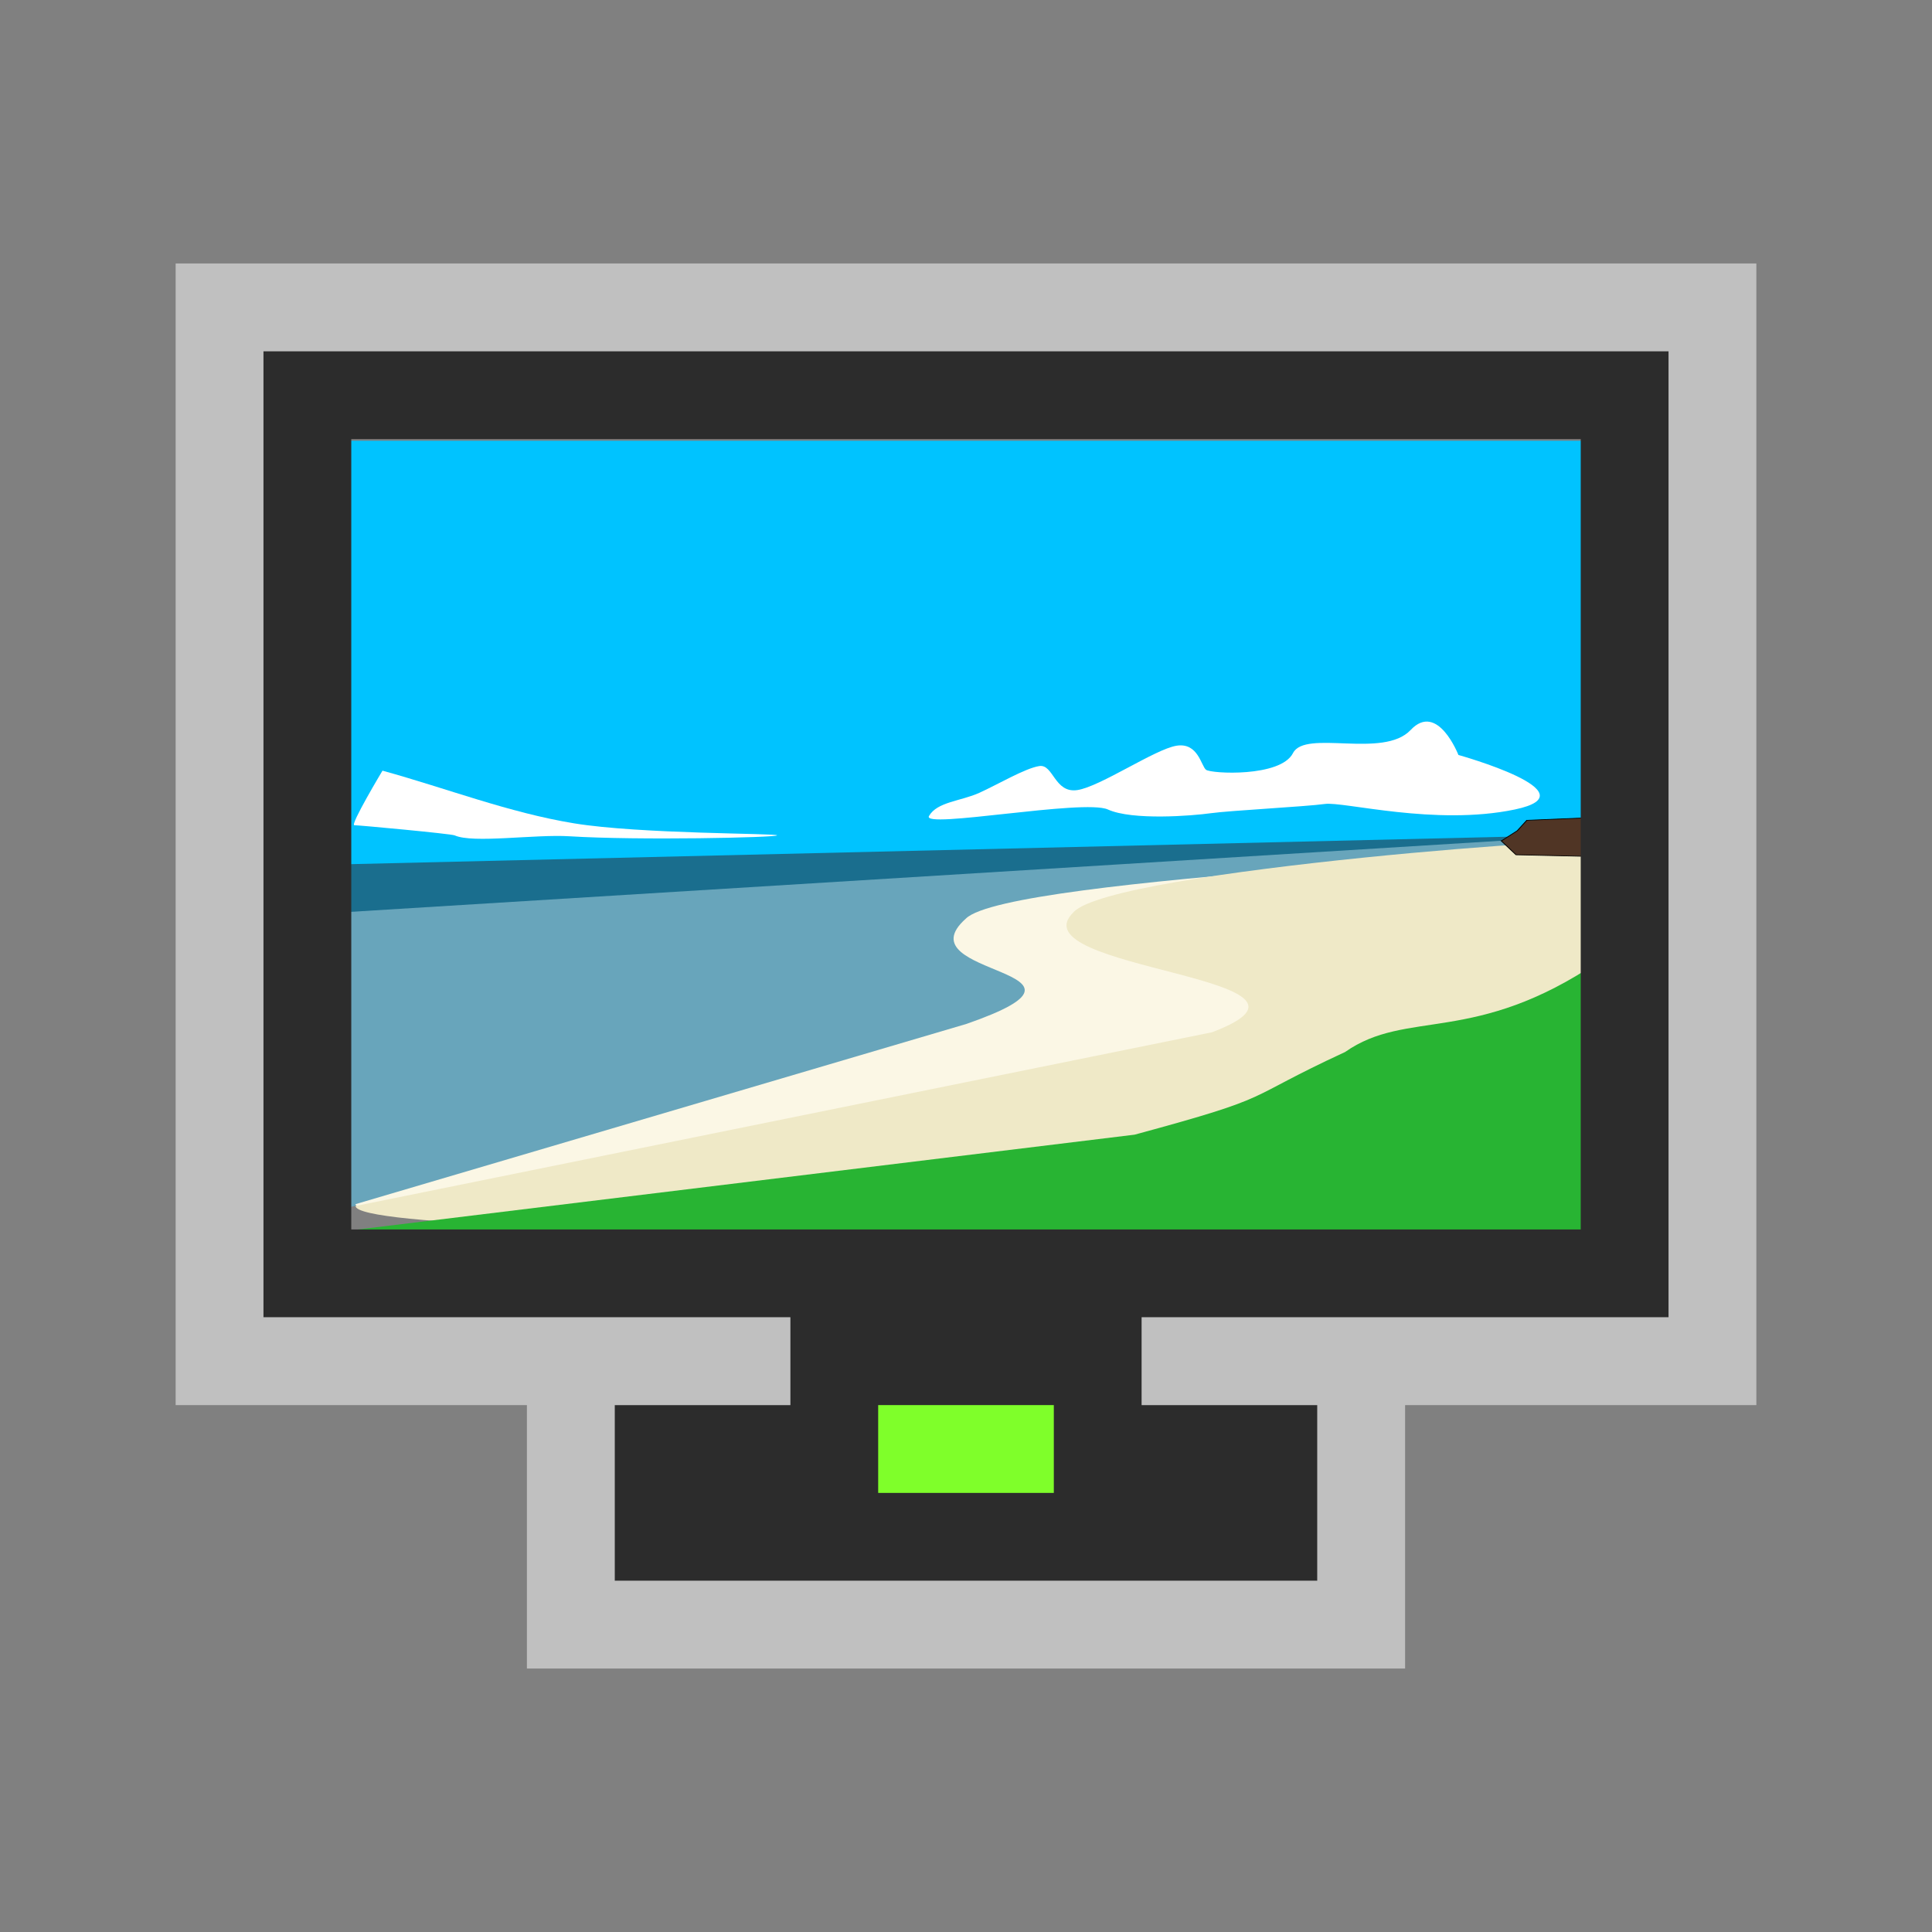 <svg version="1.1" xmlns="http://www.w3.org/2000/svg" viewBox="0 0 22 22">
<rect x="0" y="0" width="22" height="22" fill="#808080" stroke="none"/>
<g transform="matrix(0.203,0,0,0.146,-6.65,-1.75)">
<rect width="72" x="51.04" y="46.363" height="35" style="fill:#00c3ff;fill-rule:evenodd"/>
<g style="fill-rule:evenodd" transform="matrix(1.029,0,0,1.041,129.49,49.499)">
<g>
<path style="fill:#68a5bb" d="M -74.894,54.391 V 30.736 l 68.343,-4.253 -26.466,15.385 -41.877,12.523 z"/>
<path style="fill:#fbf7e5" d="m -74.627,54.183 33.307,-13.504 c 8.696,-4.155 -3.61,-3.532 -0.029,-7.894 2.338,-3.185 34.446,-4.778 34.592,-5.817 l -4.737,27.977 c 0,0 -62.913,2.285 -63.132,-0.762 z"/>
<path style="fill:#fff" d="m -43.361,25.098 c 0.445,-1.062 1.737,-1.108 2.739,-1.731 1.002,-0.623 2.505,-1.847 3.274,-2.008 0.768,-0.162 0.824,2.054 2.071,1.8 1.247,-0.254 4.242,-3.07 5.411,-3.324 1.169,-0.254 1.336,1.5 1.603,1.8 0.267,0.3 4.066,0.578 4.743,-1.246 0.668,-1.8 4.921,0.449 6.413,-1.731 1.47,-2.147 2.605,1.87 2.605,1.87 0,0 7.416,2.839 3.073,4.086 -4.342,1.246 -9.342,-0.612 -10.355,-0.415 -1.013,0.196 -5.2,0.496 -6.213,0.692 -1.013,0.196 -4.276,0.554 -5.612,-0.277 -1.308,-0.813 -10.175,1.489 -9.754,0.485 z"/>
<path style="fill:#efe9c7" d="m -74.627,54.322 46.698,-13.019 c 7.95,-4.155 -10.823,-4.64 -7.549,-9.002 2.138,-3.185 30.397,-5.955 28.66,-5.194 l -.134,29.016 c 0,0 -67.475,1.246 -67.675,-1.8 z "/>
<path style="fill:#1a6e8e" d="m -75.092,32.3 .134,-3.588 68.341,-2.229 -68.475,5.817 z "/>
</g>
<g style="stroke:#000">
<path style="fill:#503525;stroke-width:.053" d="m -12.163,26.968 .869,-.762 .52,-.783 4.175,-.238 -.219,2.961 -4.543,-.139 -.802,-1.039 z "/>
</g>
<g>
<path style="fill:#fff" d="m -69.222,26.552 c 1.002,0.621 4.369,-0.094 6.269,0.069 3.734,0.321 11.267,0.094 11.308,-0.069 0.041,-0.16 -7.466,-0.09 -11.062,-0.9 -3.573,-0.805 -6.965,-2.631 -10.448,-3.947 0,0 -1.782,4.086 -1.536,4.086 0.246,0 5.276,0.641 5.47,0.762 z"/>
<path style="fill:#28b433" d="m -75.492,56.248 43.336,-7.271 c 7.95,-2.96 5.701,-2.526 11.473,-6.19 3.387,-3.271 7.052,-0.459 13.866,-6.815 l -.134,20.223 c 0,0 -70.549,0.109 -68.54,0.053 z "/>
</g>
</g>
</g>
<path style="fill:#2c2c2c" d="m 3,4 v 11 h 6 v 1 h -2 v 2 h 8 v -2 h -2 v -1 h 6 v -11 h -16 z  m 1,1 h 14 v 9 h -14 v -9 z "/>
<path style="opacity:.5;fill:#fff" d="M 2,3 V 16 H 9 V 15 H 3 V 4 h 16 v 11 h -6 v 1 h 7 V 3 Z m 4,13 v 3 h 10 v -3 h -1 v 2 H 7 v -2 z"/>
<path style="fill:#7fff2a" d="m 10,16 h 2 v 1 h -2 z"/>
</svg>
